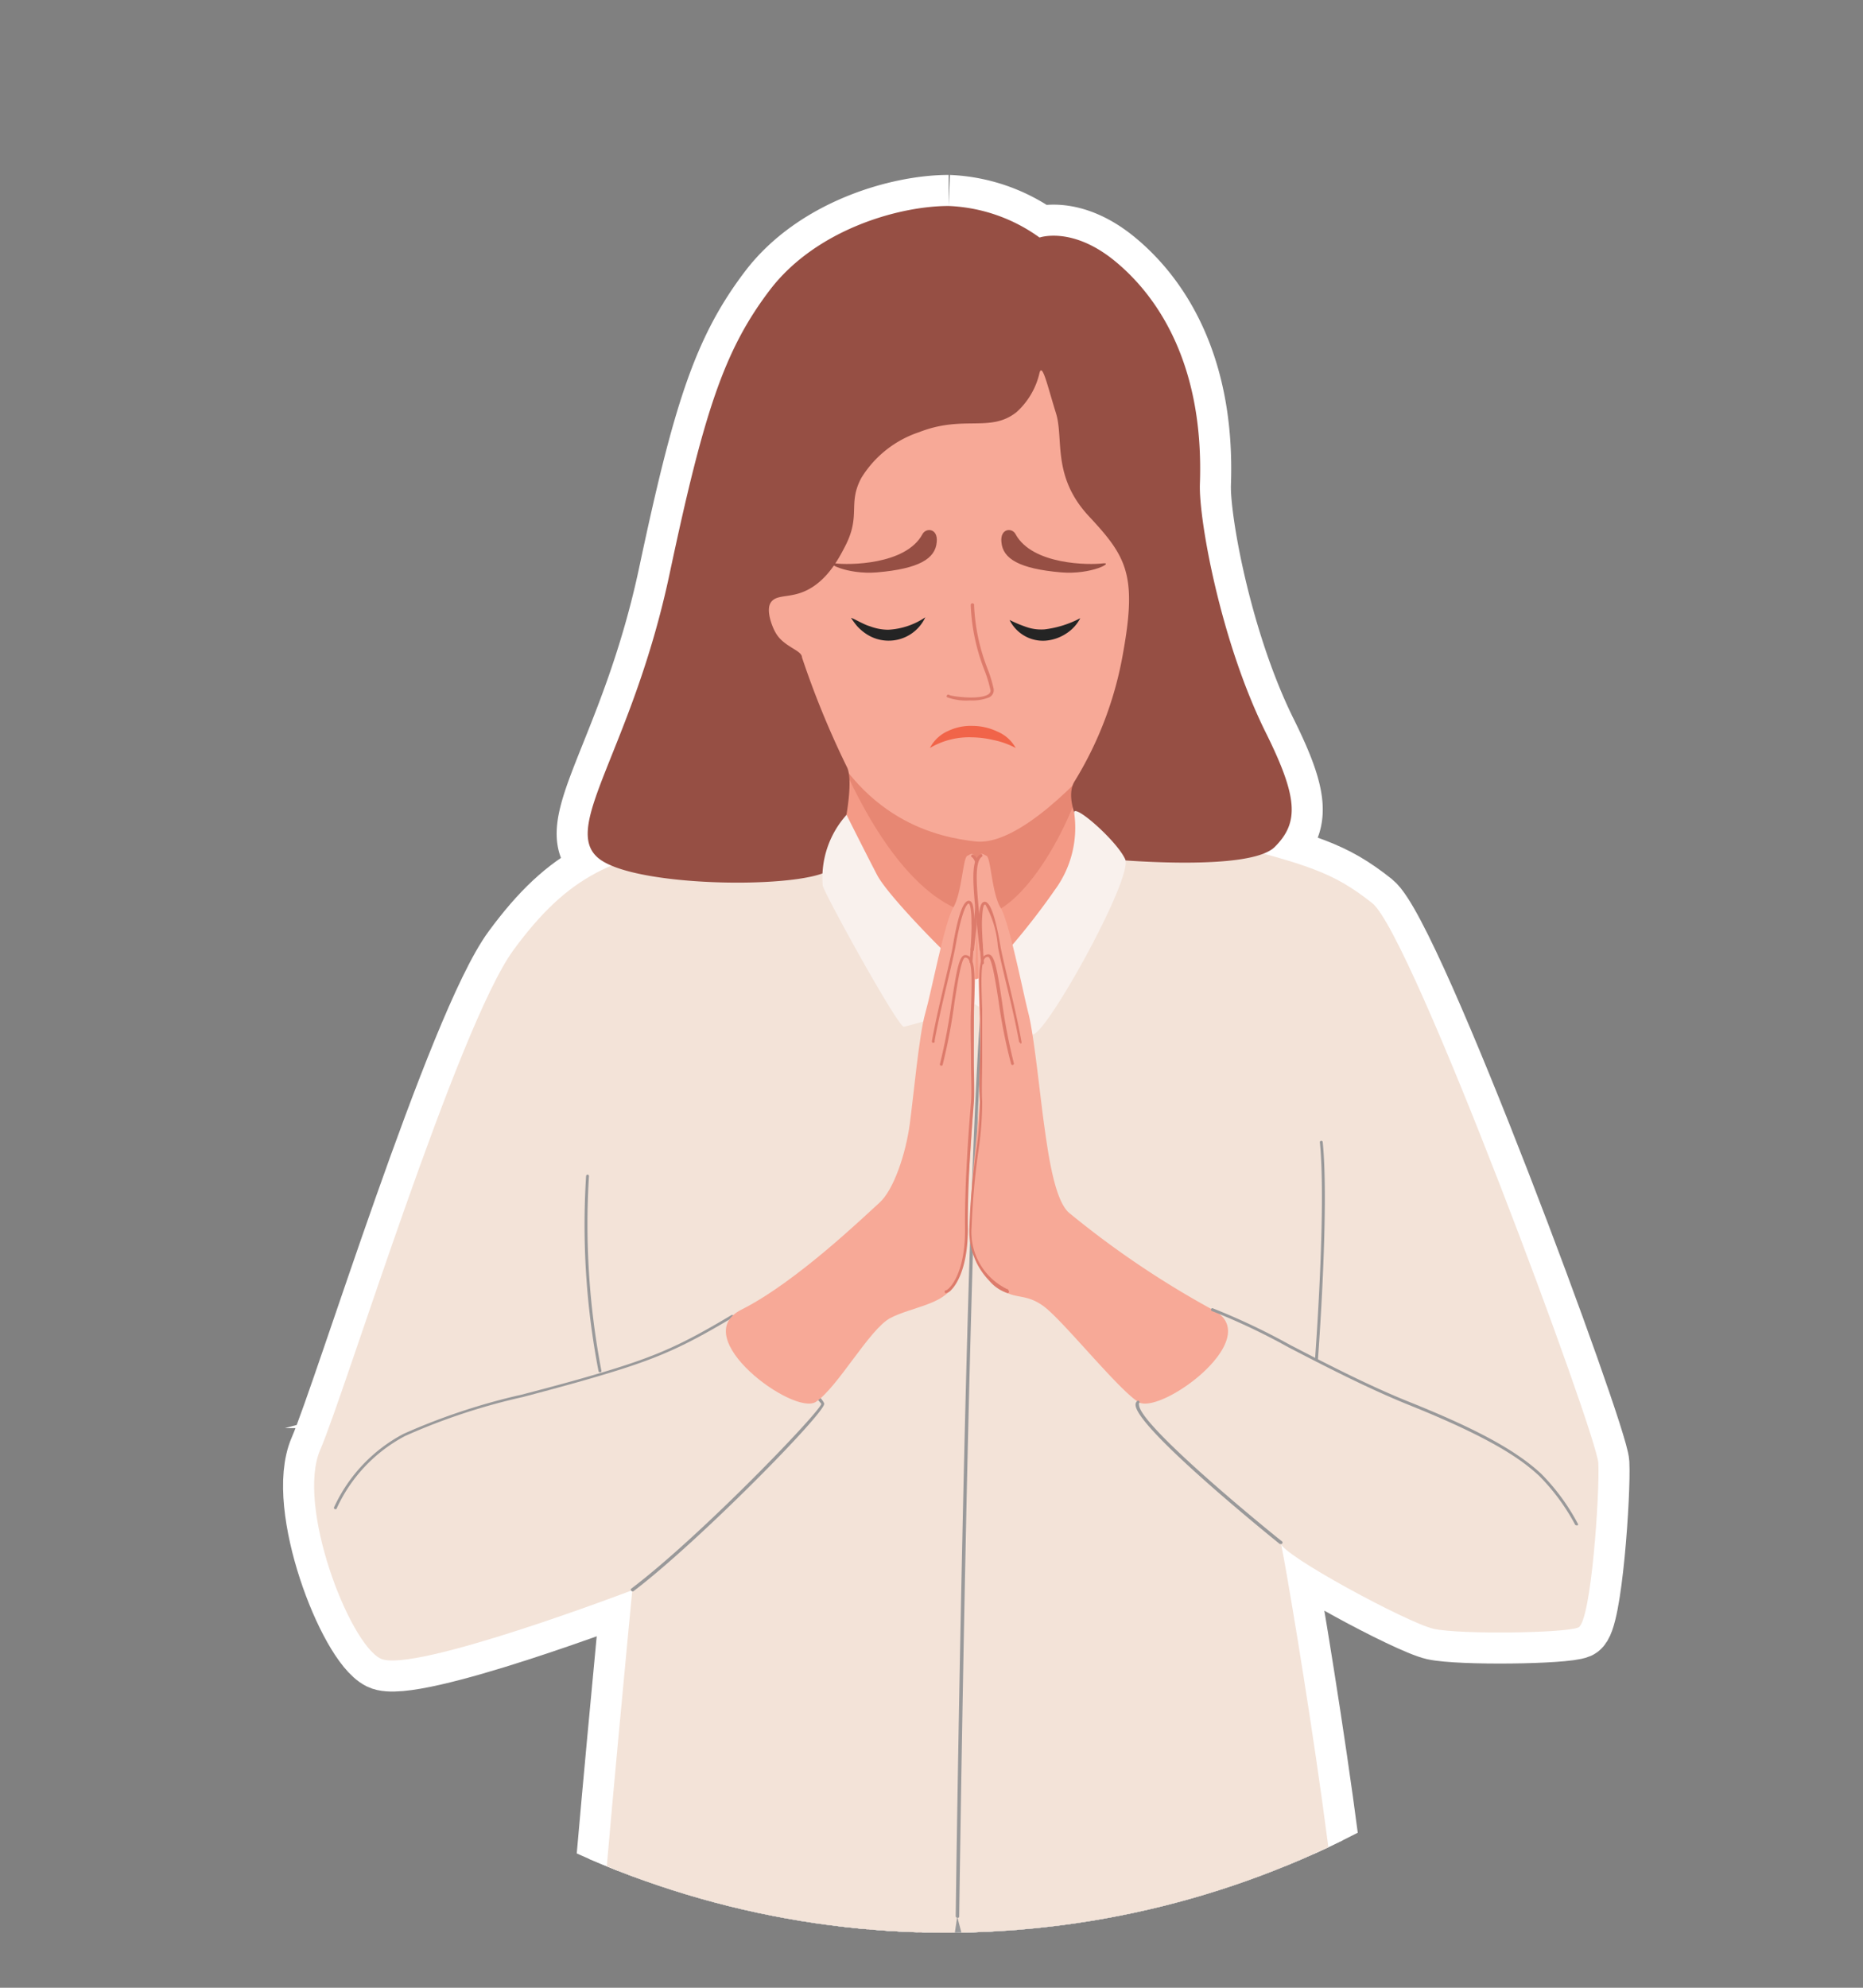 <svg id="क्षमा" xmlns="http://www.w3.org/2000/svg" xmlns:xlink="http://www.w3.org/1999/xlink" viewBox="0 0 150 160"><rect x="0" y="0" width="150" height="160" fill="#808080" stroke="none"/><defs><style>.cls-1{fill:none;}.cls-2{clip-path:url(#clip-path);}.cls-3{fill:#fff;stroke:#fff;stroke-miterlimit:10;stroke-width:5px;}.cls-4{fill:#99999a;}.cls-5{fill:#673935;}.cls-6{fill:#f3e3d8;}.cls-7{fill:#f49a86;}.cls-8{fill:#e78773;}.cls-9{fill:#f7a997;}.cls-10{fill:#242424;}.cls-11{fill:#964f44;}.cls-12{fill:#dd7b6b;}.cls-13{fill:#f16449;}.cls-14{fill:#f9f1ed;}</style><clipPath id="clip-path"><circle class="cls-1" cx="76.15" cy="83.2" r="72.37"/></clipPath></defs><g class="cls-2"><path class="cls-3" d="M102.29,137.72c7.11,15.24,5.55,42.72,4.59,66.69-.9,22.57-8.1,117.31-9.76,118.53s-11.66,2.28-13.6.15c-1.15-1.26-2.68-17.64-2.88-27.28s-1.51-46.07-2.51-65.72S76.85,200.64,76.2,203s-1.51,49.13-1.51,59.74.4,53.87.52,58.85S60.73,323,58.91,323,45.29,205.91,46.12,181s4.26-37.44,10.82-45.51S98.89,130.43,102.29,137.72Z"/><path class="cls-3" d="M76.63,202a.17.17,0,0,1-.17-.15c-2.13-17.58-2.82-56.91-2.82-57.31a.17.17,0,0,1,.16-.17.17.17,0,0,1,.17.17c0,.39.69,39.71,2.82,57.27a.16.16,0,0,1-.14.18Z"/><path class="cls-3" d="M73.74,173.91a4.88,4.88,0,0,1-3.23-1.26,4.94,4.94,0,0,1-1.34-3.73c0-4.91.47-13.8,1-23.26a.15.15,0,0,1,.17-.15.15.15,0,0,1,.16.17c-.51,9.45-1,18.34-1,23.25a4.17,4.17,0,0,0,4.3,4.65.17.17,0,1,1,0,.33Z"/><path class="cls-3" d="M56.56,67.75C49.43,69,45.84,70.34,41.35,76.46s-13.6,35.72-15.56,40.22,2.31,15.55,4.84,16.82S50.91,128,50.91,128s-2.15,22.31-2.61,29.11,24.85,10.53,25.89,10.41,2.88-13.25,2.88-13.25,2.9,11.41,4.45,13.26,26-5.7,26.21-6.11c1.45-2.46-4.62-38.14-4.62-37.22s10.26,6.45,12.33,6.91,10.6.35,11.64-.11,1.73-10.9,1.61-13.23-15-42.52-18.2-45.07-5.3-3.09-12.22-4.92S57.93,67.5,56.56,67.75Z"/><path class="cls-3" d="M68,58.88c.28,4.68.11,11,0,12.86s8.73,8.18,10.53,9.1S87.56,73.7,88,71.51,86.29,66.44,86.63,61,67.88,57.44,68,58.88Z"/><path class="cls-3" d="M65.39,55.25c4.94,14.61,10.33,18,13.35,18.39s7.57-6.5,9-13S64.33,52.1,65.39,55.25Z"/><path class="cls-3" d="M65.47,57.3c3.69,8.91,10.22,10.1,13.06,10.43s7.14-3.32,11.22-8.18,3.45-15,1.3-22.69S83,24.72,79,24.57,63,34.78,61.25,40.63C58.33,50.47,65.47,57.3,65.47,57.3Z"/><path class="cls-3" d="M68.52,49.73c.29.11.53.25.78.37s.49.24.74.31a4.24,4.24,0,0,0,1.46.28,5.87,5.87,0,0,0,3-1,3.25,3.25,0,0,1-3,1.88,3.24,3.24,0,0,1-1.78-.56,3.91,3.91,0,0,1-.69-.59A6,6,0,0,1,68.52,49.73Z"/><path class="cls-3" d="M81.28,49.9a10.65,10.65,0,0,0,1.45.6,3.63,3.63,0,0,0,1.38.16,8.32,8.32,0,0,0,2.87-.9A3.26,3.26,0,0,1,85.84,51a3.54,3.54,0,0,1-1.67.57,3,3,0,0,1-2.89-1.68Z"/><path class="cls-3" d="M81.77,43c1.36,2.5,6,2.48,7,2.35s-.88.93-3.35.72c-3.36-.29-4.68-1.1-4.79-2.43C80.51,42.51,81.5,42.46,81.77,43Z"/><path class="cls-3" d="M74.27,43c-1.35,2.5-6,2.48-7,2.35s.89.93,3.36.72c3.36-.29,4.68-1.1,4.79-2.43C75.54,42.51,74.55,42.46,74.27,43Z"/><path class="cls-3" d="M78.1,56.38a4.56,4.56,0,0,1-1.83-.25l-.07-.08.06-.1a.14.14,0,0,1,.19,0c.33.13,2.51.4,3.15-.08a.32.32,0,0,0,.14-.35,10.28,10.28,0,0,0-.5-1.63,16,16,0,0,1-1.08-5.15.14.14,0,1,1,.27,0,15.78,15.78,0,0,0,1.07,5.06A10.87,10.87,0,0,1,80,55.43a.64.64,0,0,1-.43.73A3.7,3.7,0,0,1,78.1,56.38Z"/><path class="cls-3" d="M74.87,60.21a3,3,0,0,1,1.44-1.36,4.23,4.23,0,0,1,2-.42,4.7,4.7,0,0,1,2,.46,3,3,0,0,1,1.47,1.32A6.49,6.49,0,0,0,80,59.57a8,8,0,0,0-1.74-.22A6.18,6.18,0,0,0,74.87,60.21Z"/><path class="cls-3" d="M83.7,30a6.06,6.06,0,0,1-1.85,3.17c-2.11,1.68-4.25.21-7.83,1.61a8.67,8.67,0,0,0-4.67,3.69c-1.12,2.1,0,3-1.32,5.53-.52,1-1.58,3.07-3.63,3.74-1.1.36-2,.15-2.37.81s.19,2,.41,2.36c.63,1.16,2.13,1.42,2.13,2a71.62,71.62,0,0,0,3.6,8.79c.69,1.21-.32,6.13-1.07,8s-15.78,1.9-18.89-.6,2.69-8.74,5.7-22.9c2.76-13,4.38-18,8.07-22.85s10.36-6.77,14.4-6.77a13.41,13.41,0,0,1,7.32,2.54s2.59-.92,6,1.84,7.26,8.24,6.91,18c-.1,2.82,1.66,12.66,5.3,20,2.61,5.25,2.69,7.25.73,9.21S90.4,69.26,89.25,69.15s-3.88-4.41-2.73-6.26a29.24,29.24,0,0,0,3.92-10.42c1.12-6.24.23-7.7-2.77-10.92s-2-6.23-2.65-8.3S83.93,29.18,83.7,30Z"/><path class="cls-3" d="M48.3,110.46a.12.12,0,0,1-.11-.09,62.16,62.16,0,0,1-1-15.71.13.13,0,0,1,.12-.11.12.12,0,0,1,.11.13,62.48,62.48,0,0,0,1,15.64.11.11,0,0,1-.08.14Z"/><path class="cls-3" d="M27,121.48c-.1,0-.13-.1-.1-.16a12.65,12.65,0,0,1,5.58-5.9A50.78,50.78,0,0,1,42,112.26c1.43-.37,2.9-.76,4.54-1.22,5.87-1.67,7.83-2.49,12.33-5.17a.13.13,0,0,1,.16,0,.12.12,0,0,1,0,.16c-4.52,2.69-6.49,3.51-12.39,5.19-1.64.46-3.11.85-4.54,1.23a49.78,49.78,0,0,0-9.49,3.14,12.46,12.46,0,0,0-5.48,5.78A.12.12,0,0,1,27,121.48Z"/><path class="cls-3" d="M50.91,128.09a.12.12,0,0,1-.09-.05.11.11,0,0,1,0-.16C56.42,123.65,66,113.67,66.13,113a29,29,0,0,0-3.35-3.44.11.11,0,0,1,0-.16.12.12,0,0,1,.17,0c.33.31,3.29,3.06,3.41,3.58.16.67-10.11,11.13-15.37,15.11A.09.09,0,0,1,50.91,128.09Z"/><path class="cls-3" d="M68.16,65.59a7.59,7.59,0,0,0-1.92,5.69c.23.84,6,11.29,6.53,11.37a52.31,52.31,0,0,0,5.73-1.81,33.8,33.8,0,0,0,4.63,2.42c1,.23,8.15-12.63,7.46-14.11s-4-4.39-4.11-3.78a8.45,8.45,0,0,1-1.57,6.29C82.6,75,79.13,79,78.52,78.81s-6.9-6.46-7.9-8.38S68.16,65.59,68.16,65.59Z"/><path class="cls-3" d="M77.07,154.36a.12.12,0,0,1-.12-.12c0-.56.76-56.41,2-72.93a.11.11,0,0,1,.12-.1.12.12,0,0,1,.11.12c-1.19,16.51-1.94,72.35-1.95,72.91A.11.11,0,0,1,77.07,154.36Z"/><path class="cls-3" d="M78.78,70.75c-.23-2.6-.55-2-.9-1.86s-.43,3-1.13,4.17S75,79.81,74.5,81.55s-.93,6.55-1.25,8.93-1.29,5.3-2.44,6.33-6.69,6.39-11.12,8.61,4.24,8.58,6,7.42,4.33-5.88,6-6.75S76,105,76.75,103.47s1-2.32,1.06-5.44.64-7.78.54-10.6S78.78,70.75,78.78,70.75Z"/><path class="cls-3" d="M76.17,104.09a.11.11,0,0,1-.11-.12.11.11,0,0,1,.11-.11c.16,0,1.57-1.18,1.53-5s.35-8.55.48-10.13c.07-.89,0-2.06,0-3.43s-.06-2.65,0-4c.07-2.26.12-3.75-.24-4.13a.33.33,0,0,0-.23-.09c-.3,0-.61,2-.86,3.62a46,46,0,0,1-.95,5,.11.11,0,0,1-.14.08.11.11,0,0,1-.08-.14,48,48,0,0,0,.94-4.94c.4-2.58.61-3.82,1.09-3.82a.5.5,0,0,1,.39.16c.44.45.39,1.82.31,4.3,0,1.37,0,2.77,0,4s.06,2.55,0,3.45c-.13,1.58-.53,6.37-.48,10.11,0,3.27-1,4.59-1.33,4.92A.78.78,0,0,1,76.17,104.09Z"/><path class="cls-3" d="M75.14,83.94a.11.11,0,0,1-.11-.13c.3-1.67.75-3.55,1.11-5.07.27-1.13.5-2.1.59-2.67.19-1.14.58-3.11,1.07-3.48a.28.28,0,0,1,.31-.06c.26.12.3.67.34,1.57v.21c.05.83-.15,3-.15,3.13a.12.12,0,0,1-.13.1.11.11,0,0,1-.1-.12s.19-2.28.15-3.1v-.21c0-.46-.06-1.3-.21-1.37a.09.09,0,0,0-.06,0c-.31.23-.68,1.51-1,3.33-.1.58-.33,1.56-.6,2.7-.36,1.51-.81,3.39-1.1,5A.12.12,0,0,1,75.14,83.94Z"/><path class="cls-3" d="M78.27,76.57c-.08,0-.13-.06-.12-.13s.32-2.67.45-4.32c.1-1.34.16-2.79-.37-3.14a.11.11,0,0,1,0-.16.12.12,0,0,1,.16,0c.58.38.61,1.51.47,3.35-.13,1.66-.45,4.3-.45,4.33A.12.12,0,0,1,78.27,76.57Z"/><path class="cls-3" d="M78.52,70.75c.23-2.6.56-2,.91-1.86s.42,3,1.13,4.17,1.79,6.75,2.24,8.49.93,6.55,1.26,8.93.84,6.1,2,7.13a74.16,74.16,0,0,0,11.57,7.81c4.43,2.22-4.25,8.58-6,7.42s-6.12-6.65-7.66-7.74-2.38-.4-3.66-1.55c-1.6-1.45-2.08-1.89-2.16-5s.7-8.29.79-11.11S78.52,70.75,78.52,70.75Z"/><path class="cls-3" d="M81.13,104.09a3.24,3.24,0,0,1-1.48-1,5.74,5.74,0,0,1-1.6-4.26,56.6,56.6,0,0,1,.52-6,26.71,26.71,0,0,0,.33-4.1c-.08-.9-.05-2.08,0-3.45s.06-2.65,0-4c-.09-2.48-.13-3.85.3-4.3a.53.53,0,0,1,.39-.16c.49,0,.7,1.24,1.09,3.82a45.42,45.42,0,0,0,.95,4.94.11.11,0,0,1-.08.14.11.11,0,0,1-.14-.08,41.59,41.59,0,0,1-1-5c-.25-1.61-.56-3.62-.87-3.62a.29.29,0,0,0-.22.09c-.37.38-.32,1.87-.24,4.13,0,1.38,0,2.79,0,4s-.06,2.54,0,3.43a27.26,27.26,0,0,1-.33,4.15,59,59,0,0,0-.52,5.94,5.09,5.09,0,0,0,2.85,5,.12.12,0,0,1,.12.12A.12.12,0,0,1,81.13,104.09Z"/><path class="cls-3" d="M82.16,83.94a.12.12,0,0,1-.11-.09c-.3-1.66-.75-3.54-1.11-5-.27-1.14-.5-2.12-.6-2.7a8.08,8.08,0,0,0-1-3.33.11.11,0,0,0-.07,0c-.15.07-.19.91-.21,1.36v.22c0,.82.16,3.07.16,3.1a.11.11,0,0,1-.11.12.11.11,0,0,1-.12-.1c0-.1-.2-2.3-.16-3.13v-.22c0-.89.09-1.44.35-1.56a.26.26,0,0,1,.3.06c.49.37.88,2.34,1.07,3.48.1.57.33,1.54.6,2.67.36,1.52.81,3.4,1.1,5.07a.11.11,0,0,1-.09.13Z"/><path class="cls-3" d="M79,76.57a.12.12,0,0,1-.12-.1s-.31-2.67-.44-4.33c-.14-1.84-.11-3,.47-3.35a.12.12,0,0,1,.16,0,.11.11,0,0,1,0,.16c-.53.35-.46,1.8-.36,3.14.13,1.65.44,4.3.44,4.32a.11.11,0,0,1-.1.13Z"/><path class="cls-3" d="M103.11,124.28l-.07,0c-.47-.38-11.59-9.34-11.61-11.2a.37.37,0,0,1,.14-.31.11.11,0,0,1,.14.18.16.16,0,0,0,0,.13c0,1.45,8.32,8.44,11.52,11a.11.11,0,0,1,0,.16A.1.1,0,0,1,103.11,124.28Z"/><path class="cls-3" d="M126.93,122.78a.13.13,0,0,1-.11-.06,16.85,16.85,0,0,0-2.89-3.92c-1.4-1.3-3.74-3-10.49-5.71-3.25-1.31-6.67-3.07-9.68-4.63a51.78,51.78,0,0,0-6.18-2.93.12.12,0,0,1-.07-.15.1.1,0,0,1,.14-.07,53,53,0,0,1,6.21,2.94c3,1.56,6.42,3.32,9.67,4.62,5.4,2.17,8.55,3.89,10.56,5.76a16.94,16.94,0,0,1,2.94,4,.11.11,0,0,1,0,.15Z"/><path class="cls-3" d="M106,109.57a.12.12,0,0,1-.12-.12c0-.12.92-12.12.39-17.5a.11.11,0,0,1,.11-.12.11.11,0,0,1,.12.1c.54,5.4-.38,17.41-.39,17.53A.1.1,0,0,1,106,109.57Z"/><path class="cls-4" d="M102.29,137.72c7.11,15.24,5.55,42.72,4.59,66.69-.9,22.57-8.1,117.31-9.76,118.53s-11.66,2.28-13.6.15c-1.15-1.26-2.68-17.64-2.88-27.28s-1.51-46.07-2.51-65.72S76.85,200.64,76.2,203s-1.51,49.13-1.51,59.74.4,53.87.52,58.85S60.73,323,58.91,323,45.29,205.91,46.12,181s4.26-37.44,10.82-45.51S98.89,130.43,102.29,137.72Z"/><path class="cls-5" d="M76.63,202a.17.17,0,0,1-.17-.15c-2.13-17.58-2.82-56.91-2.82-57.31a.17.17,0,0,1,.16-.17.17.17,0,0,1,.17.17c0,.39.69,39.71,2.82,57.27a.16.16,0,0,1-.14.18Z"/><path class="cls-5" d="M73.74,173.91a4.88,4.88,0,0,1-3.23-1.26,4.94,4.94,0,0,1-1.34-3.73c0-4.91.47-13.8,1-23.26a.15.15,0,0,1,.17-.15.15.15,0,0,1,.16.17c-.51,9.45-1,18.34-1,23.25a4.17,4.17,0,0,0,4.3,4.65.17.17,0,1,1,0,.33Z"/><path class="cls-6" d="M56.56,67.75C49.43,69,45.84,70.34,41.35,76.46s-13.6,35.72-15.56,40.22,2.31,15.55,4.84,16.82S50.91,128,50.91,128s-2.15,22.31-2.61,29.11,24.85,10.53,25.89,10.41,2.88-13.25,2.88-13.25,2.9,11.41,4.45,13.26,26-5.7,26.21-6.11c1.45-2.46-4.62-38.14-4.62-37.22s10.26,6.45,12.33,6.91,10.6.35,11.64-.11,1.73-10.9,1.61-13.23-15-42.52-18.2-45.07-5.3-3.09-12.22-4.92S57.93,67.5,56.56,67.75Z"/><path class="cls-7" d="M68,58.88c.28,4.68.11,11,0,12.86s8.73,8.18,10.53,9.1S87.56,73.7,88,71.51,86.29,66.44,86.63,61,67.88,57.44,68,58.88Z"/><path class="cls-8" d="M65.39,55.25c4.94,14.61,10.33,18,13.35,18.39s7.57-6.5,9-13S64.33,52.1,65.39,55.25Z"/><path class="cls-9" d="M65.47,57.3c3.69,8.91,10.22,10.1,13.06,10.43s7.14-3.32,11.22-8.18,3.45-15,1.3-22.69S83,24.72,79,24.57,63,34.78,61.25,40.63C58.33,50.47,65.47,57.3,65.47,57.3Z"/><path class="cls-10" d="M68.52,49.73c.29.11.53.25.78.37s.49.24.74.31a4.24,4.24,0,0,0,1.46.28,5.87,5.87,0,0,0,3-1,3.25,3.25,0,0,1-3,1.88,3.24,3.24,0,0,1-1.78-.56,3.91,3.91,0,0,1-.69-.59A6,6,0,0,1,68.52,49.73Z"/><path class="cls-10" d="M81.28,49.9a10.65,10.65,0,0,0,1.45.6,3.63,3.63,0,0,0,1.38.16,8.32,8.32,0,0,0,2.87-.9A3.26,3.26,0,0,1,85.84,51a3.54,3.54,0,0,1-1.67.57,3,3,0,0,1-2.89-1.68Z"/><path class="cls-11" d="M81.77,43c1.36,2.5,6,2.48,7,2.35s-.88.93-3.35.72c-3.36-.29-4.68-1.1-4.79-2.43C80.51,42.51,81.5,42.46,81.77,43Z"/><path class="cls-11" d="M74.27,43c-1.35,2.5-6,2.48-7,2.35s.89.93,3.36.72c3.36-.29,4.68-1.1,4.79-2.43C75.54,42.51,74.55,42.46,74.27,43Z"/><path class="cls-12" d="M78.1,56.38a4.56,4.56,0,0,1-1.83-.25l-.07-.08.06-.1a.14.14,0,0,1,.19,0c.33.13,2.51.4,3.15-.08a.32.32,0,0,0,.14-.35,10.28,10.28,0,0,0-.5-1.63,16,16,0,0,1-1.08-5.15.14.14,0,1,1,.27,0,15.78,15.78,0,0,0,1.07,5.06A10.87,10.87,0,0,1,80,55.43a.64.64,0,0,1-.43.73A3.7,3.7,0,0,1,78.1,56.38Z"/><path class="cls-13" d="M74.87,60.21a3,3,0,0,1,1.44-1.36,4.23,4.23,0,0,1,2-.42,4.7,4.7,0,0,1,2,.46,3,3,0,0,1,1.47,1.32A6.49,6.49,0,0,0,80,59.57a8,8,0,0,0-1.74-.22A6.18,6.18,0,0,0,74.87,60.21Z"/><path class="cls-11" d="M83.7,30a6.06,6.06,0,0,1-1.85,3.17c-2.11,1.68-4.25.21-7.83,1.61a8.67,8.67,0,0,0-4.67,3.69c-1.12,2.1,0,3-1.32,5.53-.52,1-1.58,3.07-3.63,3.74-1.1.36-2,.15-2.37.81s.19,2,.41,2.36c.63,1.16,2.13,1.42,2.13,2a71.62,71.62,0,0,0,3.6,8.79c.69,1.21-.32,6.13-1.07,8s-15.78,1.9-18.89-.6,2.69-8.74,5.7-22.9c2.76-13,4.38-18,8.07-22.85s10.36-6.77,14.4-6.77a13.41,13.41,0,0,1,7.32,2.54s2.59-.92,6,1.84,7.26,8.24,6.91,18c-.1,2.82,1.66,12.66,5.3,20,2.61,5.25,2.69,7.25.73,9.21S90.4,69.26,89.25,69.15s-3.88-4.41-2.73-6.26a29.24,29.24,0,0,0,3.92-10.42c1.12-6.24.23-7.7-2.77-10.92s-2-6.23-2.65-8.3S83.93,29.18,83.7,30Z"/><path class="cls-4" d="M48.3,110.46a.12.12,0,0,1-.11-.09,62.16,62.16,0,0,1-1-15.71.13.13,0,0,1,.12-.11.12.12,0,0,1,.11.13,62.48,62.48,0,0,0,1,15.64.11.11,0,0,1-.08.14Z"/><path class="cls-4" d="M27,121.48c-.1,0-.13-.1-.1-.16a12.65,12.65,0,0,1,5.58-5.9A50.78,50.78,0,0,1,42,112.26c1.43-.37,2.9-.76,4.54-1.22,5.87-1.67,7.83-2.49,12.33-5.17a.13.13,0,0,1,.16,0,.12.12,0,0,1,0,.16c-4.52,2.69-6.49,3.51-12.39,5.19-1.64.46-3.11.85-4.54,1.23a49.78,49.78,0,0,0-9.49,3.14,12.46,12.46,0,0,0-5.48,5.78A.12.12,0,0,1,27,121.48Z"/><path class="cls-4" d="M50.91,128.09a.12.12,0,0,1-.09-.05.11.11,0,0,1,0-.16C56.42,123.65,66,113.67,66.13,113a29,29,0,0,0-3.35-3.44.11.11,0,0,1,0-.16.12.12,0,0,1,.17,0c.33.31,3.29,3.06,3.41,3.58.16.67-10.11,11.13-15.37,15.11A.09.09,0,0,1,50.91,128.09Z"/><path class="cls-14" d="M68.16,65.59a7.59,7.59,0,0,0-1.92,5.69c.23.84,6,11.29,6.53,11.37a52.31,52.31,0,0,0,5.73-1.81,33.8,33.8,0,0,0,4.63,2.42c1,.23,8.15-12.63,7.46-14.11s-4-4.39-4.11-3.78a8.45,8.45,0,0,1-1.57,6.29C82.6,75,79.13,79,78.52,78.81s-6.9-6.46-7.9-8.38S68.16,65.59,68.16,65.59Z"/><path class="cls-4" d="M77.07,154.36a.12.12,0,0,1-.12-.12c0-.56.76-56.41,2-72.93a.11.11,0,0,1,.12-.1.12.12,0,0,1,.11.12c-1.19,16.51-1.94,72.35-1.95,72.91A.11.11,0,0,1,77.07,154.36Z"/><path class="cls-9" d="M78.78,70.75c-.23-2.6-.55-2-.9-1.86s-.43,3-1.13,4.17S75,79.81,74.5,81.55s-.93,6.55-1.25,8.93-1.29,5.3-2.44,6.33-6.69,6.39-11.12,8.61,4.24,8.58,6,7.42,4.33-5.88,6-6.75S76,105,76.75,103.47s1-2.32,1.06-5.44.64-7.78.54-10.6S78.78,70.75,78.78,70.75Z"/><path class="cls-12" d="M76.17,104.09a.11.11,0,0,1-.11-.12.11.11,0,0,1,.11-.11c.16,0,1.57-1.18,1.53-5s.35-8.55.48-10.13c.07-.89,0-2.06,0-3.43s-.06-2.65,0-4c.07-2.26.12-3.75-.24-4.13a.33.33,0,0,0-.23-.09c-.3,0-.61,2-.86,3.62a46,46,0,0,1-.95,5,.11.11,0,0,1-.14.08.11.11,0,0,1-.08-.14,48,48,0,0,0,.94-4.94c.4-2.58.61-3.82,1.09-3.82a.5.5,0,0,1,.39.16c.44.45.39,1.82.31,4.3,0,1.37,0,2.77,0,4s.06,2.55,0,3.45c-.13,1.58-.53,6.37-.48,10.11,0,3.27-1,4.59-1.33,4.92A.78.78,0,0,1,76.17,104.09Z"/><path class="cls-12" d="M75.14,83.94a.11.11,0,0,1-.11-.13c.3-1.67.75-3.55,1.11-5.07.27-1.13.5-2.1.59-2.67.19-1.14.58-3.11,1.07-3.48a.28.28,0,0,1,.31-.06c.26.12.3.67.34,1.57v.21c.05.83-.15,3-.15,3.13a.12.12,0,0,1-.13.1.11.11,0,0,1-.1-.12s.19-2.28.15-3.1v-.21c0-.46-.06-1.3-.21-1.37a.09.09,0,0,0-.06,0c-.31.23-.68,1.51-1,3.33-.1.58-.33,1.56-.6,2.7-.36,1.51-.81,3.39-1.1,5A.12.12,0,0,1,75.14,83.94Z"/><path class="cls-12" d="M78.27,76.57c-.08,0-.13-.06-.12-.13s.32-2.67.45-4.32c.1-1.34.16-2.79-.37-3.14a.11.11,0,0,1,0-.16.12.12,0,0,1,.16,0c.58.38.61,1.51.47,3.35-.13,1.66-.45,4.3-.45,4.33A.12.12,0,0,1,78.27,76.57Z"/><path class="cls-9" d="M78.52,70.75c.23-2.6.56-2,.91-1.86s.42,3,1.13,4.17,1.79,6.75,2.24,8.49.93,6.55,1.26,8.93.84,6.1,2,7.13a74.16,74.16,0,0,0,11.57,7.81c4.43,2.22-4.25,8.58-6,7.42s-6.12-6.65-7.66-7.74-2.38-.4-3.66-1.55c-1.6-1.45-2.08-1.89-2.16-5s.7-8.29.79-11.11S78.52,70.75,78.52,70.75Z"/><path class="cls-12" d="M81.13,104.09a3.24,3.24,0,0,1-1.48-1,5.74,5.74,0,0,1-1.6-4.26,56.6,56.6,0,0,1,.52-6,26.71,26.71,0,0,0,.33-4.1c-.08-.9-.05-2.08,0-3.45s.06-2.65,0-4c-.09-2.48-.13-3.85.3-4.3a.53.53,0,0,1,.39-.16c.49,0,.7,1.24,1.09,3.82a45.42,45.42,0,0,0,.95,4.94.11.11,0,0,1-.08.14.11.11,0,0,1-.14-.08,41.59,41.59,0,0,1-1-5c-.25-1.61-.56-3.62-.87-3.62a.29.29,0,0,0-.22.09c-.37.38-.32,1.87-.24,4.13,0,1.38,0,2.79,0,4s-.06,2.54,0,3.43a27.26,27.26,0,0,1-.33,4.15,59,59,0,0,0-.52,5.94,5.09,5.09,0,0,0,2.85,5,.12.12,0,0,1,.12.12A.12.12,0,0,1,81.13,104.09Z"/><path class="cls-12" d="M82.16,83.94a.12.12,0,0,1-.11-.09c-.3-1.66-.75-3.54-1.11-5-.27-1.14-.5-2.12-.6-2.7a8.08,8.08,0,0,0-1-3.33.11.11,0,0,0-.07,0c-.15.07-.19.91-.21,1.36v.22c0,.82.16,3.07.16,3.1a.11.11,0,0,1-.11.12.11.11,0,0,1-.12-.1c0-.1-.2-2.3-.16-3.13v-.22c0-.89.09-1.44.35-1.56a.26.26,0,0,1,.3.06c.49.37.88,2.34,1.07,3.48.1.57.33,1.54.6,2.67.36,1.52.81,3.4,1.1,5.07a.11.11,0,0,1-.09.13Z"/><path class="cls-12" d="M79,76.57a.12.12,0,0,1-.12-.1s-.31-2.67-.44-4.33c-.14-1.84-.11-3,.47-3.35a.12.12,0,0,1,.16,0,.11.11,0,0,1,0,.16c-.53.35-.46,1.8-.36,3.14.13,1.65.44,4.3.44,4.32a.11.11,0,0,1-.1.13Z"/><path class="cls-4" d="M103.11,124.28l-.07,0c-.47-.38-11.59-9.34-11.61-11.2a.37.37,0,0,1,.14-.31.11.11,0,0,1,.14.18.16.16,0,0,0,0,.13c0,1.45,8.32,8.44,11.52,11a.11.11,0,0,1,0,.16A.1.1,0,0,1,103.11,124.28Z"/><path class="cls-4" d="M126.93,122.78a.13.13,0,0,1-.11-.06,16.85,16.85,0,0,0-2.89-3.92c-1.4-1.3-3.74-3-10.49-5.71-3.25-1.31-6.67-3.07-9.68-4.63a51.78,51.78,0,0,0-6.18-2.93.12.12,0,0,1-.07-.15.1.1,0,0,1,.14-.07,53,53,0,0,1,6.21,2.94c3,1.56,6.42,3.32,9.67,4.62,5.4,2.17,8.55,3.89,10.56,5.76a16.94,16.94,0,0,1,2.94,4,.11.11,0,0,1,0,.15Z"/><path class="cls-4" d="M106,109.57a.12.12,0,0,1-.12-.12c0-.12.92-12.12.39-17.5a.11.11,0,0,1,.11-.12.11.11,0,0,1,.12.1c.54,5.4-.38,17.41-.39,17.53A.1.1,0,0,1,106,109.57Z"/></g></svg>